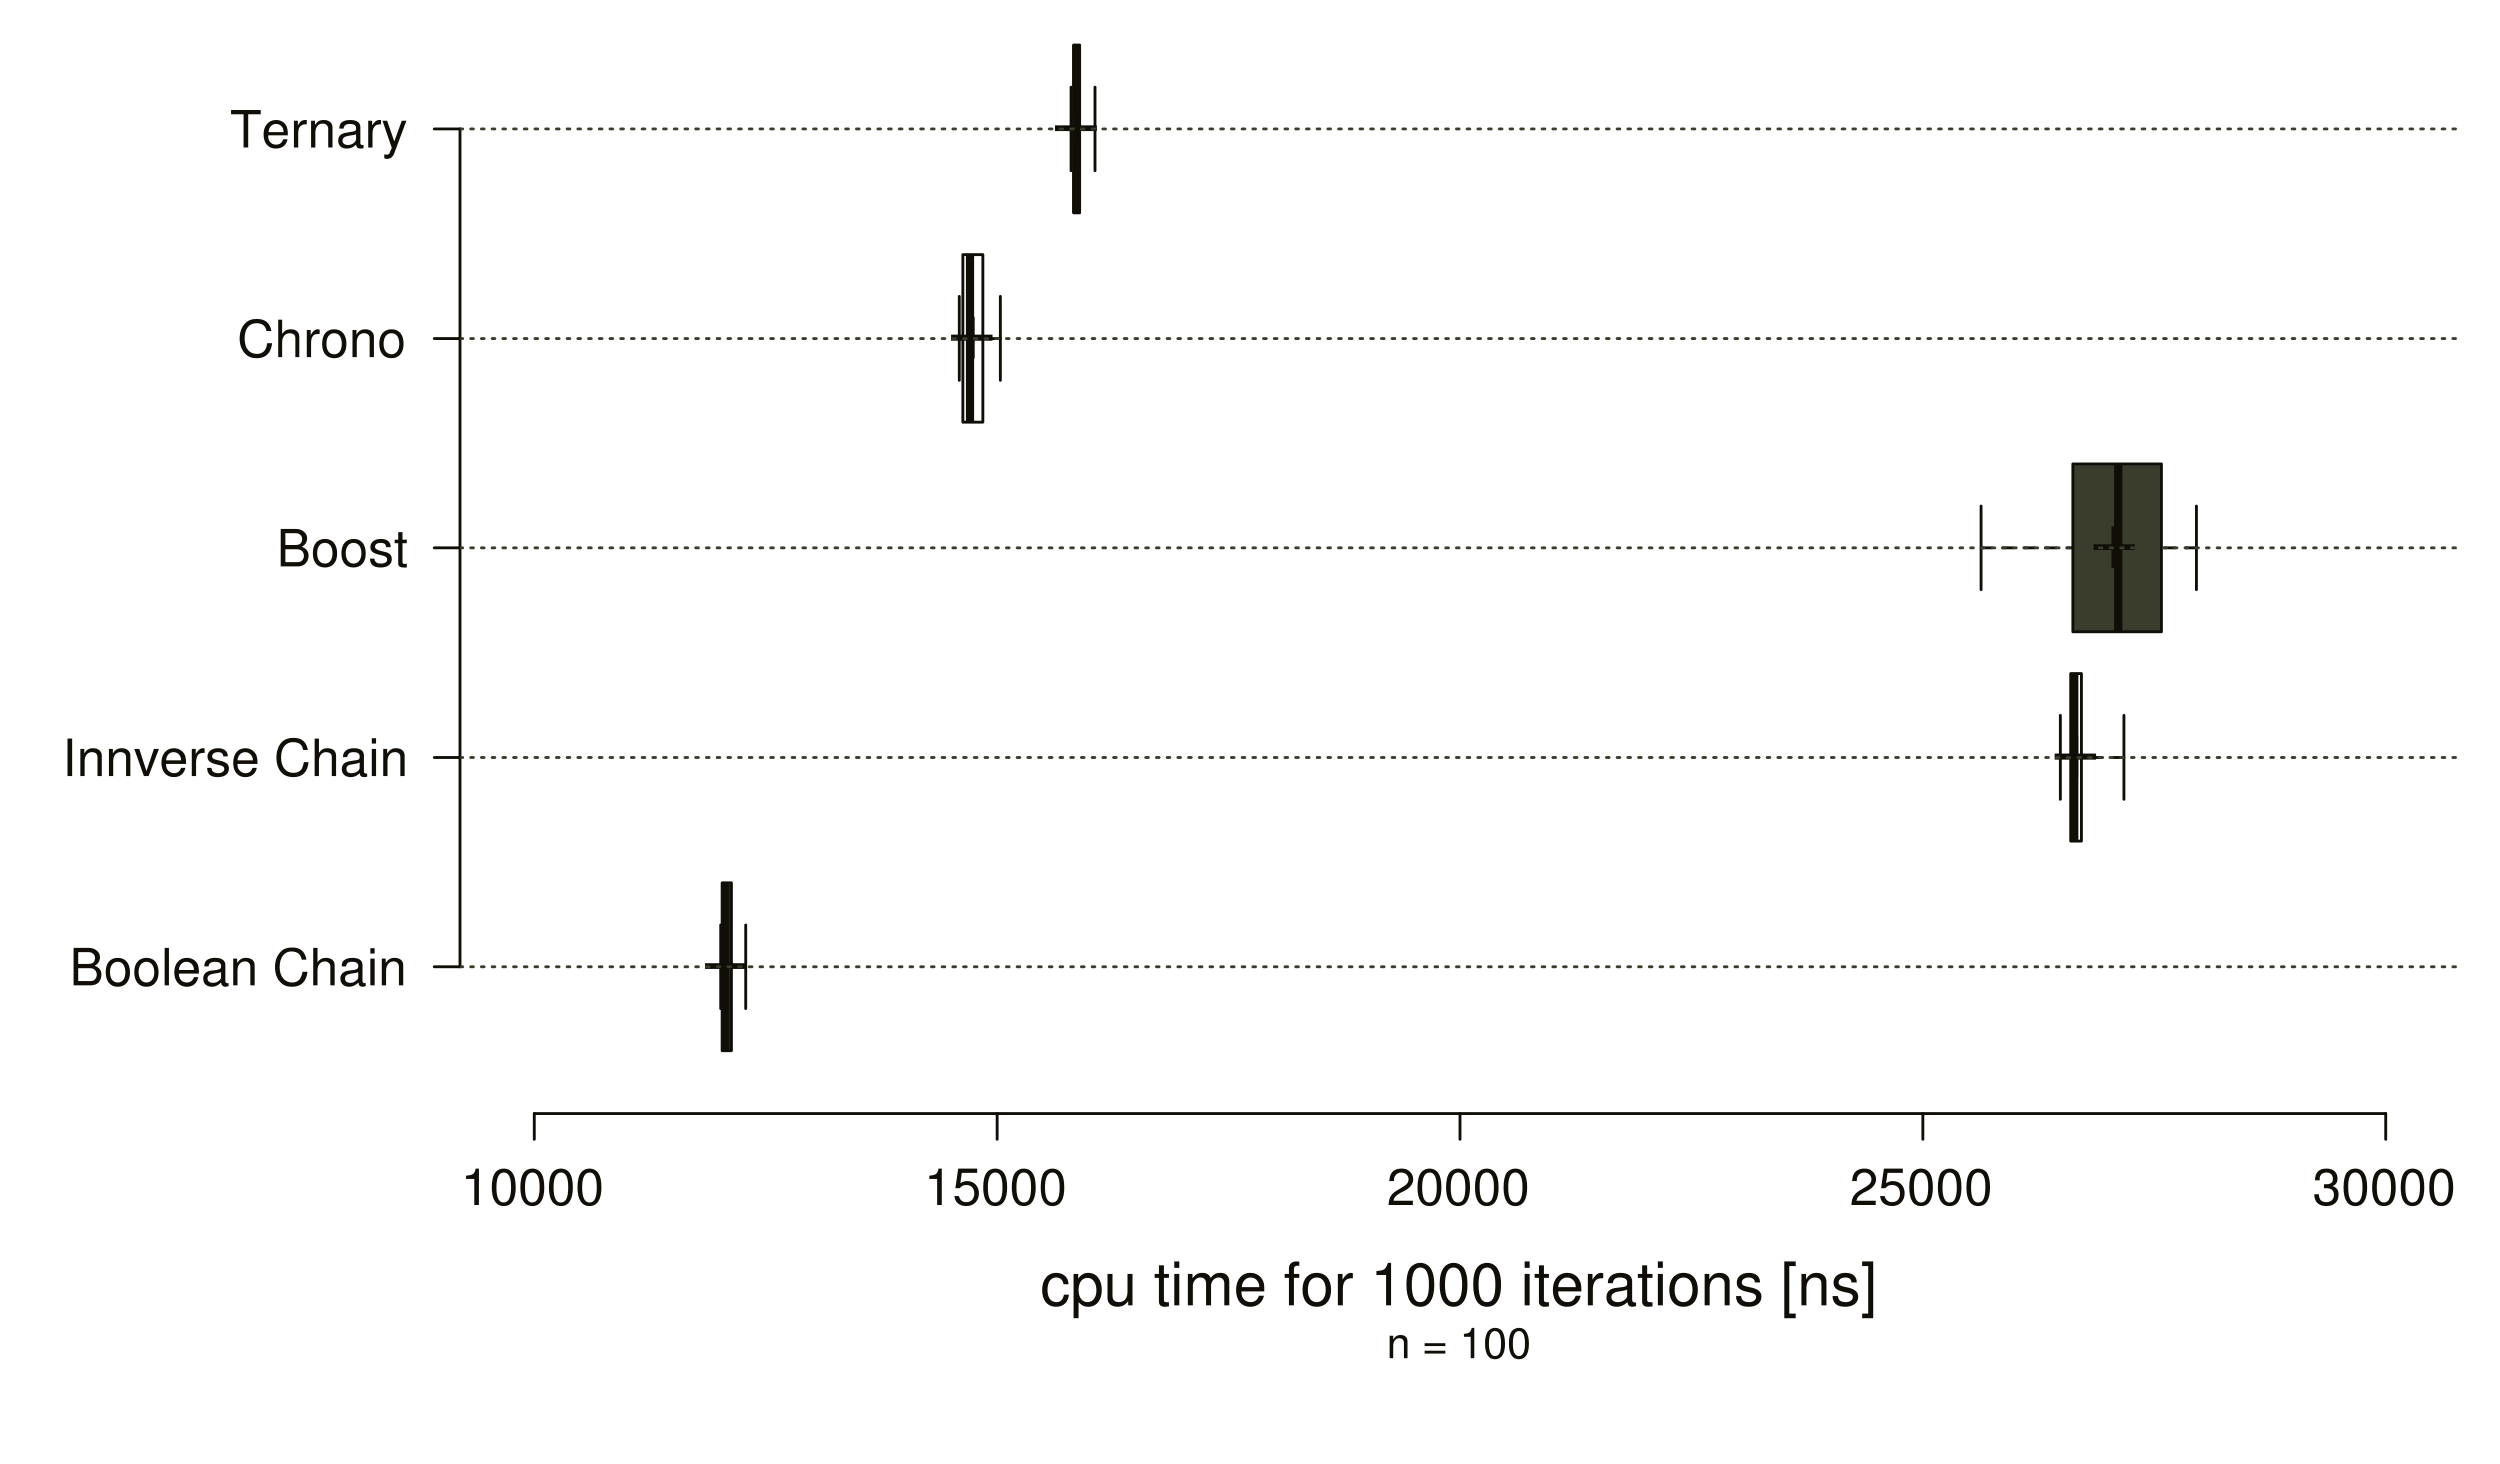 <svg version="1.2" xmlns="http://www.w3.org/2000/svg" viewBox="0 0 700 410" width="700" height="410">
	<title>Boxplot(1)-svg</title>
	<defs>
		<clipPath clipPathUnits="userSpaceOnUse" id="cp1">
			<path d="m128.84 270h560.92v2h-560.92z"/>
		</clipPath>
		<clipPath clipPathUnits="userSpaceOnUse" id="cp2">
			<path d="m128.84 211h560.92v2h-560.92z"/>
		</clipPath>
		<clipPath clipPathUnits="userSpaceOnUse" id="cp3">
			<path d="m128.84 153h560.92v1h-560.92z"/>
		</clipPath>
		<clipPath clipPathUnits="userSpaceOnUse" id="cp4">
			<path d="m128.84 94h560.92v2h-560.92z"/>
		</clipPath>
		<clipPath clipPathUnits="userSpaceOnUse" id="cp5">
			<path d="m128.84 35h560.92v2h-560.92z"/>
		</clipPath>
	</defs>
	<style>
		<!-- background -->
		.s0 { fill: none }
		<!-- box fill -->
		.s1 { fill: #3a3c2c }
		<!-- median -->
		.s2 { fill: none;stroke: #100e07;stroke-linejoin: round;stroke-width: 2.3 }
		<!-- whiskers -->
		.s3 { fill: none;stroke: #100e07;stroke-linecap: round;stroke-linejoin: round;stroke-width: .8;stroke-dasharray: 3,3 }
		 <!-- axis -->
		.s4 { fill: none;stroke: #100e07;stroke-linecap: round;stroke-linejoin: round;stroke-width: .8 }
		 <!-- fonts -->
		.s5 { fill: #100e07 }
		<!-- dotted grid -->
		.s6 { fill: none;stroke: #3a3c2c;stroke-linecap: round;stroke-linejoin: round;stroke-width: .8;stroke-dasharray: 0.75,2.25 }
	</style>
	<g id="surface19586">
		<path id="Layer" class="s0" d="m-31-64h750v550h-750z"/>
		<path id="Layer" class="s1" d="m202.2 294.2v-47h2.6v47z"/>
		<path id="Layer" fill-rule="evenodd" class="s2" d="m203.1 294.2v-47"/>
		<path id="Layer" fill-rule="evenodd" class="s3" d="m201.8 270.7h0.4"/>
		<path id="Layer" fill-rule="evenodd" class="s3" d="m208.8 270.7h-4"/>
		<path id="Layer" fill-rule="evenodd" class="s4" d="m201.8 282.4v-23.4"/>
		<path id="Layer" fill-rule="evenodd" class="s4" d="m208.8 282.4v-23.4"/>
		<path id="Layer" fill-rule="evenodd" class="s4" d="m202.2 294.2v-47h2.6v47z"/>
		<path id="Layer" class="s0" d="m579.8 235.5v-46.9h3v46.9z"/>
		<path id="Layer" fill-rule="evenodd" class="s2" d="m580.8 235.5v-46.9"/>
		<path id="Layer" fill-rule="evenodd" class="s3" d="m576.9 212.1h2.9"/>
		<path id="Layer" fill-rule="evenodd" class="s3" d="m594.7 212.1h-11.9"/>
		<path id="Layer" fill-rule="evenodd" class="s4" d="m576.9 223.8v-23.5"/>
		<path id="Layer" fill-rule="evenodd" class="s4" d="m594.7 223.8v-23.5"/>
		<path id="Layer" fill-rule="evenodd" class="s4" d="m579.8 235.5v-46.9h3v46.9z"/>
		<path id="Layer" class="s1" d="m580.4 176.9v-47h24.8v47z"/>
		<path id="Layer" fill-rule="evenodd" class="s2" d="m593.1 176.9v-47"/>
		<path id="Layer" fill-rule="evenodd" class="s3" d="m554.7 153.4h25.7"/>
		<path id="Layer" fill-rule="evenodd" class="s3" d="m615 153.4h-9.8"/>
		<path id="Layer" fill-rule="evenodd" class="s4" d="m554.7 165.1v-23.4"/>
		<path id="Layer" fill-rule="evenodd" class="s4" d="m615 165.1v-23.4"/>
		<path id="Layer" fill-rule="evenodd" class="s4" d="m580.4 176.9v-47h24.8v47z"/>
		<path id="Layer" class="s0" d="m269.6 118.2v-46.9h5.6v46.9z"/>
		<path id="Layer" fill-rule="evenodd" class="s2" d="m271.6 118.2v-46.9"/>
		<path id="Layer" fill-rule="evenodd" class="s3" d="m268.6 94.8h1"/>
		<path id="Layer" fill-rule="evenodd" class="s3" d="m280.1 94.8h-4.9"/>
		<path id="Layer" fill-rule="evenodd" class="s4" d="m268.6 106.5v-23.5"/>
		<path id="Layer" fill-rule="evenodd" class="s4" d="m280.1 106.5v-23.5"/>
		<path id="Layer" fill-rule="evenodd" class="s4" d="m269.6 118.2v-46.9h5.6v46.9z"/>
		<path id="Layer" class="s1" d="m300.6 59.6v-47h1.7v47z"/>
		<path id="Layer" fill-rule="evenodd" class="s2" d="m301.4 59.6v-47"/>
		<path id="Layer" fill-rule="evenodd" class="s3" d="m299.9 36.1h0.7"/>
		<path id="Layer" fill-rule="evenodd" class="s3" d="m306.6 36.1h-4.3"/>
		<path id="Layer" fill-rule="evenodd" class="s4" d="m299.9 47.8v-23.4"/>
		<path id="Layer" fill-rule="evenodd" class="s4" d="m306.6 47.8v-23.4"/>
		<path id="Layer" fill-rule="evenodd" class="s4" d="m300.6 59.6v-47h1.7v47z"/>
		<path id="Layer" fill-rule="evenodd" class="s4" d="m149.6 311.8h518.4"/>
		<path id="Layer" fill-rule="evenodd" class="s4" d="m149.6 311.8v7.2"/>
		<path id="Layer" fill-rule="evenodd" class="s4" d="m279.2 311.8v7.2"/>
		<path id="Layer" fill-rule="evenodd" class="s4" d="m408.8 311.8v7.2"/>
		<path id="Layer" fill-rule="evenodd" class="s4" d="m538.4 311.8v7.2"/>
		<path id="Layer" fill-rule="evenodd" class="s4" d="m668 311.8v7.2"/>
		<g id="Layer">
			<g id="glyph0-1">
				<path id="Layer" class="s5" d="m132.8 330.1v7.3h1.3v-10.2h-0.9c-0.4 1.6-0.7 1.8-2.7 2v0.9z"/>
			</g>
			<g id="glyph0-2">
				<path id="Layer" fill-rule="evenodd" class="s5" d="m143.4 328.3c0.7 0.9 1 2.3 1 4.2 0 3.4-1.2 5.2-3.3 5.2-2.2 0-3.4-1.8-3.4-5.2q0-2.9 1-4.2c0.5-0.7 1.4-1.1 2.4-1.1 0.9 0 1.8 0.4 2.3 1.1zm-4.4 4.2q0 4.2 2 4.2c1.4 0 2.1-1.4 2.1-4.3q0-4.1-2-4.1-2.1 0-2.1 4.2z"/>
			</g>
			<g id="glyph0-2">
				<path id="Layer" fill-rule="evenodd" class="s5" d="m151.4 328.3c0.7 0.9 1 2.3 1 4.2 0 3.4-1.2 5.2-3.3 5.2-2.2 0-3.4-1.8-3.4-5.2q0-2.9 1-4.2c0.5-0.7 1.4-1.1 2.4-1.1 0.9 0 1.8 0.4 2.3 1.1zm-4.4 4.2q0 4.2 2 4.2c1.4 0 2.1-1.4 2.1-4.3q0-4.1-2-4.1-2.1 0-2.1 4.2z"/>
			</g>
			<g id="glyph0-2">
				<path id="Layer" fill-rule="evenodd" class="s5" d="m159.4 328.3c0.7 0.9 1 2.3 1 4.2 0 3.4-1.2 5.2-3.3 5.2-2.2 0-3.4-1.8-3.4-5.2q0-2.9 1-4.2c0.5-0.7 1.4-1.1 2.4-1.1 0.9 0 1.8 0.4 2.3 1.1zm-4.4 4.2q0 4.2 2 4.2c1.5 0 2.1-1.4 2.1-4.3q0-4.1-2-4.1-2.1 0-2.1 4.2z"/>
			</g>
			<g id="glyph0-2">
				<path id="Layer" fill-rule="evenodd" class="s5" d="m167.4 328.3c0.7 0.9 1 2.3 1 4.2 0 3.4-1.2 5.2-3.3 5.2-2.2 0-3.4-1.8-3.4-5.2q0-2.9 1-4.2c0.6-0.7 1.4-1.1 2.4-1.1 0.9 0 1.8 0.4 2.3 1.1zm-4.4 4.2q0 4.2 2.1 4.2c1.4 0 2-1.4 2-4.3q0-4.1-2-4.1-2.1 0-2.1 4.2z"/>
			</g>
		</g>
		<g id="Layer">
			<g id="glyph0-1">
				<path id="Layer" class="s5" d="m262.4 330.1v7.3h1.3v-10.2h-0.9c-0.4 1.6-0.7 1.8-2.6 2v0.9z"/>
			</g>
			<g id="glyph0-3">
				<path id="Layer" class="s5" d="m273.6 327.2h-5.3l-0.8 5.5h1.2c0.6-0.7 1.1-0.9 1.9-0.9 1.3 0 2.2 0.9 2.2 2.4 0 1.5-0.9 2.4-2.2 2.4-1.2 0-1.8-0.6-2.1-1.7h-1.3c0.2 0.8 0.3 1.2 0.6 1.6 0.6 0.8 1.6 1.2 2.8 1.2 2.1 0 3.5-1.5 3.5-3.6 0-2-1.4-3.4-3.3-3.4-0.7 0-1.3 0.2-1.9 0.6l0.4-2.9h4.3z"/>
			</g>
			<g id="glyph0-2">
				<path id="Layer" fill-rule="evenodd" class="s5" d="m281 328.3c0.7 0.9 1 2.3 1 4.2 0 3.4-1.2 5.2-3.3 5.2-2.2 0-3.4-1.8-3.4-5.2q0-2.9 1-4.2c0.5-0.7 1.4-1.1 2.4-1.1 0.9 0 1.8 0.4 2.3 1.1zm-4.4 4.2q0 4.2 2 4.2c1.5 0 2.1-1.4 2.1-4.3q0-4.1-2-4.1-2.1 0-2.1 4.2z"/>
			</g>
			<g id="glyph0-2">
				<path id="Layer" fill-rule="evenodd" class="s5" d="m289 328.3c0.7 0.9 1 2.3 1 4.2 0 3.4-1.2 5.2-3.3 5.2-2.2 0-3.4-1.8-3.4-5.2q0-2.9 1-4.2c0.6-0.7 1.4-1.1 2.4-1.1 0.9 0 1.8 0.4 2.3 1.1zm-4.4 4.2q0 4.2 2.1 4.2c1.4 0 2-1.4 2-4.3q0-4.1-2-4.1-2.1 0-2.1 4.2z"/>
			</g>
			<g id="glyph0-2">
				<path id="Layer" fill-rule="evenodd" class="s5" d="m297 328.3c0.7 0.9 1 2.3 1 4.2 0 3.4-1.1 5.2-3.3 5.2-2.2 0-3.3-1.8-3.3-5.2q0-2.9 0.9-4.2c0.6-0.7 1.4-1.1 2.4-1.1 0.9 0 1.8 0.4 2.3 1.1zm-4.4 4.2q0 4.2 2.1 4.2c1.4 0 2-1.4 2-4.3q0-4.1-2-4.1-2.1 0-2.1 4.2z"/>
			</g>
		</g>
		<g id="Layer">
			<g id="glyph0-4">
				<path id="Layer" class="s5" d="m395.6 336.2h-5.4c0.1-0.9 0.6-1.4 1.9-2.2l1.4-0.7c1.4-0.8 2.2-1.9 2.2-3.1 0-0.9-0.4-1.7-1-2.2-0.6-0.6-1.3-0.8-2.3-0.8-1.3 0-2.3 0.5-2.8 1.3-0.4 0.6-0.5 1.2-0.6 2.2h1.3c0-0.7 0.1-1.1 0.3-1.4 0.3-0.6 1-1 1.7-1 1.2 0 2.1 0.8 2.1 1.9q0 1.2-1.4 2l-1.3 0.8c-2.2 1.2-2.8 2.2-2.9 4.4h6.8z"/>
			</g>
			<g id="glyph0-2">
				<path id="Layer" fill-rule="evenodd" class="s5" d="m402.6 328.3c0.7 0.9 1 2.3 1 4.2 0 3.4-1.2 5.2-3.3 5.2-2.2 0-3.4-1.8-3.4-5.2q0-2.9 1-4.2c0.6-0.7 1.4-1.1 2.4-1.1 0.9 0 1.8 0.4 2.3 1.1zm-4.4 4.2q0 4.2 2 4.2c1.5 0 2.1-1.4 2.1-4.3q0-4.1-2-4.1-2.1 0-2.1 4.2z"/>
			</g>
			<g id="glyph0-2">
				<path id="Layer" fill-rule="evenodd" class="s5" d="m410.6 328.3c0.7 0.9 1 2.3 1 4.2 0 3.4-1.2 5.2-3.3 5.2-2.2 0-3.4-1.8-3.4-5.2q0-2.9 1-4.2c0.6-0.7 1.4-1.1 2.4-1.1 0.9 0 1.8 0.4 2.3 1.1zm-4.4 4.2q0 4.2 2.1 4.2c1.4 0 2-1.4 2-4.3q0-4.1-2-4.1-2.1 0-2.1 4.2z"/>
			</g>
			<g id="glyph0-2">
				<path id="Layer" fill-rule="evenodd" class="s5" d="m418.6 328.3c0.7 0.9 1 2.3 1 4.2 0 3.4-1.1 5.2-3.3 5.2-2.2 0-3.3-1.8-3.3-5.2q0-2.9 0.9-4.2c0.6-0.7 1.4-1.1 2.4-1.1 1 0 1.8 0.4 2.3 1.1zm-4.3 4.2q0 4.2 2 4.2c1.4 0 2-1.4 2-4.3q0-4.1-2-4.1-2.1 0-2 4.2z"/>
			</g>
			<g id="glyph0-2">
				<path id="Layer" fill-rule="evenodd" class="s5" d="m426.7 328.3c0.6 0.9 0.9 2.3 0.9 4.2 0 3.4-1.1 5.2-3.3 5.2-2.2 0-3.3-1.8-3.3-5.2q0-2.9 0.9-4.2c0.6-0.7 1.5-1.1 2.4-1.1 1 0 1.8 0.4 2.4 1.1zm-4.4 4.2q0 4.2 2 4.2c1.4 0 2-1.4 2-4.3q0-4.1-2-4.1-2 0-2 4.2z"/>
			</g>
		</g>
		<g id="Layer">
			<g id="glyph0-4">
				<path id="Layer" class="s5" d="m525.2 336.2h-5.4c0.2-0.9 0.6-1.4 1.9-2.2l1.4-0.7c1.4-0.8 2.2-1.9 2.2-3.1 0-0.9-0.4-1.7-1-2.2-0.6-0.6-1.3-0.8-2.3-0.8-1.3 0-2.3 0.5-2.8 1.3-0.4 0.6-0.5 1.2-0.6 2.2h1.3c0-0.7 0.1-1.1 0.3-1.4 0.3-0.6 1-1 1.8-1 1.1 0 2 0.8 2 1.9q0 1.2-1.4 2l-1.3 0.8c-2.2 1.2-2.8 2.2-2.9 4.4h6.8z"/>
			</g>
			<g id="glyph0-3">
				<path id="Layer" class="s5" d="m532.8 327.2h-5.3l-0.8 5.5h1.2c0.6-0.7 1.1-0.9 1.9-0.9 1.4 0 2.2 0.9 2.2 2.4 0 1.5-0.8 2.4-2.2 2.4-1.1 0-1.8-0.6-2.1-1.7h-1.3c0.2 0.8 0.3 1.2 0.6 1.6 0.6 0.8 1.7 1.2 2.8 1.2 2.1 0 3.5-1.5 3.5-3.6 0-2-1.3-3.4-3.3-3.4-0.7 0-1.3 0.2-1.9 0.6l0.4-2.9h4.3z"/>
			</g>
			<g id="glyph0-2">
				<path id="Layer" fill-rule="evenodd" class="s5" d="m540.2 328.3c0.7 0.9 1 2.3 1 4.2 0 3.4-1.1 5.2-3.3 5.2-2.2 0-3.3-1.8-3.3-5.2q0-2.9 0.9-4.2c0.6-0.7 1.4-1.1 2.4-1.1 1 0 1.8 0.4 2.3 1.1zm-4.3 4.2q0 4.2 2 4.2c1.4 0 2-1.4 2-4.3q0-4.1-2-4.1-2.1 0-2 4.2z"/>
			</g>
			<g id="glyph0-2">
				<path id="Layer" fill-rule="evenodd" class="s5" d="m548.3 328.3c0.6 0.9 0.9 2.3 0.9 4.2 0 3.4-1.1 5.2-3.3 5.2-2.2 0-3.3-1.8-3.3-5.2q0-2.9 0.9-4.2c0.6-0.7 1.5-1.1 2.4-1.1 1 0 1.8 0.4 2.4 1.1zm-4.4 4.2q0 4.2 2 4.2c1.4 0 2-1.4 2-4.3q0-4.1-2-4.1-2 0-2 4.2z"/>
			</g>
			<g id="glyph0-2">
				<path id="Layer" fill-rule="evenodd" class="s5" d="m556.3 328.3c0.6 0.9 0.9 2.3 0.9 4.2 0 3.4-1.1 5.2-3.3 5.2-2.2 0-3.3-1.8-3.3-5.2q0-2.9 1-4.2c0.5-0.7 1.4-1.1 2.3-1.1 1 0 1.8 0.4 2.4 1.1zm-4.4 4.2q0 4.2 2 4.2c1.4 0 2-1.4 2-4.3q0.1-4.1-2-4.1-2 0-2 4.2z"/>
			</g>
		</g>
		<g id="Layer">
			<g id="glyph0-5">
				<path id="Layer" class="s5" d="m650.7 332.7h0.2 0.5c1.4 0 2.1 0.6 2.1 1.9 0 1.2-0.8 2-2.1 2-1.4 0-2.1-0.7-2.1-2.2h-1.3c0 0.9 0.2 1.4 0.4 1.8 0.5 1 1.6 1.5 3 1.5 2.1 0 3.4-1.2 3.4-3.2 0-1.3-0.5-2-1.7-2.4q1.4-0.5 1.4-2.1c0-1.8-1.2-2.8-3.1-2.8-2.1 0-3.2 1.1-3.2 3.3h1.3c0-0.6 0-1 0.2-1.3 0.3-0.6 0.9-0.9 1.7-0.9 1.1 0 1.8 0.7 1.8 1.7 0 0.8-0.2 1.2-0.8 1.4-0.3 0.2-0.8 0.2-1.7 0.2z"/>
			</g>
			<g id="glyph0-2">
				<path id="Layer" fill-rule="evenodd" class="s5" d="m661.8 328.3c0.7 0.9 1 2.3 1 4.2 0 3.4-1.1 5.2-3.3 5.2-2.2 0-3.3-1.8-3.3-5.2q0-2.9 0.9-4.2c0.6-0.7 1.4-1.1 2.4-1.1 1 0 1.8 0.4 2.3 1.1zm-4.3 4.2q0 4.2 2 4.2c1.4 0 2-1.4 2-4.3q0-4.1-2-4.1-2.1 0-2 4.2z"/>
			</g>
			<g id="glyph0-2">
				<path id="Layer" fill-rule="evenodd" class="s5" d="m669.9 328.3c0.6 0.9 0.9 2.3 0.9 4.2 0 3.4-1.1 5.2-3.3 5.2-2.2 0-3.3-1.8-3.3-5.2q0-2.9 1-4.2c0.5-0.7 1.4-1.1 2.3-1.1 1 0 1.8 0.4 2.4 1.1zm-4.4 4.2q0 4.2 2 4.2c1.4 0 2-1.4 2-4.3q0-4.1-2-4.1-2 0-2 4.2z"/>
			</g>
			<g id="glyph0-2">
				<path id="Layer" fill-rule="evenodd" class="s5" d="m677.9 328.3c0.6 0.9 0.9 2.3 0.9 4.2 0 3.4-1.1 5.2-3.3 5.2-2.2 0-3.3-1.8-3.3-5.2q0-2.9 1-4.2c0.5-0.7 1.4-1.1 2.3-1.1 1 0 1.8 0.4 2.4 1.1zm-4.4 4.2q0 4.2 2 4.2c1.4 0 2.1-1.4 2.1-4.3q0-4.1-2.1-4.1-2 0-2 4.2z"/>
			</g>
			<g id="glyph0-2">
				<path id="Layer" fill-rule="evenodd" class="s5" d="m685.9 328.3c0.6 0.9 1 2.3 1 4.2 0 3.4-1.2 5.2-3.4 5.2-2.2 0-3.3-1.8-3.3-5.2q0-2.9 1-4.2c0.5-0.7 1.4-1.1 2.3-1.1 1 0 1.8 0.4 2.4 1.1zm-4.4 4.2q0 4.2 2 4.2c1.4 0 2.1-1.4 2.1-4.3q0-4.1-2.1-4.1-2 0-2 4.2z"/>
			</g>
		</g>
		<g id="Layer">
			<g id="glyph1-1">
				<path id="Layer" class="s5" d="m389.1 374v6.3h1v-3.5c0-1.2 0.7-2.1 1.7-2.1 0.8 0 1.3 0.5 1.3 1.3v4.3h1v-4.7c0-1.1-0.7-1.8-1.9-1.8-1 0-1.6 0.4-2.1 1.3v-1.1z"/>
			</g>
			<g id="glyph1-2">
				<path id="Layer" class="s5" d=""/>
			</g>
			<g id="glyph1-3">
				<path id="Layer" class="s5" d="m404.7 376.1h-5.8v0.8h5.8zm0 2.1h-5.8v0.8h5.8z"/>
			</g>
			<g id="glyph1-2">
				<path id="Layer" class="s5" d=""/>
			</g>
			<g id="glyph1-4">
				<path id="Layer" class="s5" d="m411.8 374.3v6h1v-8.5h-0.7c-0.4 1.3-0.6 1.5-2.2 1.7v0.8z"/>
			</g>
			<g id="glyph1-5">
				<path id="Layer" fill-rule="evenodd" class="s5" d="m420.6 372.7c0.5 0.8 0.8 1.9 0.8 3.6 0 2.8-1 4.3-2.8 4.3-1.8 0-2.8-1.5-2.8-4.4q0-2.4 0.9-3.5c0.4-0.5 1.1-0.9 1.9-0.9 0.8 0 1.5 0.3 2 0.9zm-3.7 3.5q0 3.5 1.7 3.5c1.2 0 1.7-1.1 1.7-3.5q0-3.5-1.7-3.5-1.7 0-1.7 3.5z"/>
			</g>
			<g id="glyph1-5">
				<path id="Layer" fill-rule="evenodd" class="s5" d="m427.2 372.7c0.6 0.8 0.9 1.9 0.9 3.6 0 2.8-1 4.3-2.8 4.3-1.8 0-2.8-1.5-2.8-4.4q0-2.4 0.8-3.5c0.5-0.5 1.2-0.9 2-0.9 0.8 0 1.5 0.3 1.9 0.9zm-3.6 3.5q0 3.5 1.7 3.5c1.1 0 1.7-1.1 1.7-3.5q0-3.5-1.7-3.5-1.7 0-1.7 3.5z"/>
			</g>
		</g>
		<g id="Layer">
			<g id="glyph2-1">
				<path id="Layer" class="s5" d="m299.2 359.6c-0.1-0.8-0.2-1.4-0.6-1.9-0.6-0.8-1.6-1.3-2.9-1.3-2.3 0-3.9 1.9-3.9 4.8 0 2.9 1.5 4.7 3.9 4.7 2.1 0 3.4-1.3 3.6-3.4h-1.4q-0.4 2.1-2.1 2.1c-1.6 0-2.5-1.3-2.5-3.4 0-2.2 0.9-3.5 2.4-3.5 1.2 0 1.9 0.7 2.1 1.9z"/>
			</g>
			<g id="glyph2-2">
				<path id="Layer" fill-rule="evenodd" class="s5" d="m300.6 356.7h1.3v1.3c0.7-1 1.6-1.6 2.8-1.6 2.3 0 3.8 1.9 3.8 4.8 0 2.9-1.5 4.7-3.8 4.7-1.1 0-1.9-0.4-2.7-1.3v4.5h-1.4zm1.4 4.5c0 2.1 1 3.4 2.5 3.4 1.5 0 2.5-1.3 2.5-3.3 0-2.1-1-3.5-2.5-3.5-1.5 0-2.5 1.3-2.5 3.4z"/>
			</g>
			<g id="glyph2-3">
				<path id="Layer" class="s5" d="m317.1 365.5v-8.8h-1.4v5c0 1.8-0.9 2.9-2.4 2.9-1.1 0-1.8-0.6-1.8-1.7v-6.2h-1.4v6.8c0 1.4 1.1 2.4 2.8 2.4 1.3 0 2.2-0.5 3-1.6v1.2z"/>
			</g>
			<g id="glyph2-4">
				<path id="Layer" class="s5" d=""/>
			</g>
			<g id="glyph2-5">
				<path id="Layer" class="s5" d="m327.3 356.7h-1.4v-2.4h-1.4v2.4h-1.2v1.1h1.2v6.7c0 0.9 0.6 1.4 1.7 1.4 0.3 0 0.6-0.1 1.1-0.1v-1.2q-0.3 0.1-0.7 0c-0.6 0-0.7-0.1-0.7-0.7v-6.1h1.4z"/>
			</g>
			<g id="glyph2-6">
				<path id="Layer" class="s5" d="m330.2 356.7h-1.4v8.8h1.4zm0-3.5h-1.4v1.8h1.4z"/>
			</g>
			<g id="glyph2-7">
				<path id="Layer" class="s5" d="m332.6 356.7v8.8h1.4v-5.5c0-1.3 1-2.3 2.1-2.3 1 0 1.6 0.6 1.6 1.7v6.1h1.4v-5.5c0-1.3 1-2.3 2.1-2.3 1 0 1.6 0.6 1.6 1.7v6.1h1.4v-6.6c0-1.6-0.9-2.5-2.5-2.5-1.2 0-1.9 0.4-2.7 1.4-0.5-1-1.2-1.4-2.4-1.4-1.2 0-1.9 0.5-2.7 1.5v-1.2z"/>
			</g>
			<g id="glyph2-8">
				<path id="Layer" fill-rule="evenodd" class="s5" d="m347.6 361.6c0 0.8 0.1 1.3 0.4 1.8 0.5 0.8 1.3 1.2 2.2 1.2 1.1 0 1.9-0.6 2.3-1.8h1.4c-0.4 1.9-1.8 3.1-3.8 3.1-2.5 0-4-1.8-4-4.7 0-2.9 1.6-4.8 4-4.8 1.7 0 3 0.9 3.6 2.4 0.3 0.6 0.3 1.4 0.3 2.8zm5-1.2q0 0 0-0.1c0-1.4-1-2.6-2.4-2.6-1.4 0-2.4 1.1-2.5 2.7z"/>
			</g>
			<g id="glyph2-4">
				<path id="Layer" class="s5" d=""/>
			</g>
			<g id="glyph2-9">
				<path id="Layer" class="s5" d="m363.8 356.7h-1.5v-1.4q0-0.9 1-0.9c0.1 0 0.2 0 0.5 0v-1.1c-0.3-0.1-0.5-0.1-0.8-0.1-1.3 0-2.1 0.7-2.1 2v1.5h-1.2v1.1h1.2v7.7h1.4v-7.7h1.5z"/>
			</g>
			<g id="glyph2-10">
				<path id="Layer" fill-rule="evenodd" class="s5" d="m372.7 361.2c0 2.9-1.5 4.7-4 4.7-2.5 0-4-1.8-4-4.7 0-3 1.5-4.8 4-4.8 2.5 0 4 1.8 4 4.8zm-6.5 0c0 2.1 0.9 3.4 2.5 3.4 1.5 0 2.5-1.3 2.5-3.4 0-2.2-0.9-3.5-2.5-3.5-1.6 0-2.5 1.3-2.5 3.5z"/>
			</g>
			<g id="glyph2-11">
				<path id="Layer" class="s5" d="m374.6 356.7v8.8h1.4v-4.6c0-1.2 0.3-2.1 1-2.6 0.5-0.3 0.9-0.4 1.8-0.4v-1.4c-0.2 0-0.3-0.1-0.5-0.1-0.9 0-1.6 0.6-2.4 1.9v-1.6z"/>
			</g>
			<g id="glyph2-4">
				<path id="Layer" class="s5" d=""/>
			</g>
			<g id="glyph2-12">
				<path id="Layer" class="s5" d="m388.1 357v8.5h1.4v-11.9h-0.9c-0.6 1.8-0.9 2.1-3.2 2.3v1.1z"/>
			</g>
			<g id="glyph2-13">
				<path id="Layer" fill-rule="evenodd" class="s5" d="m400.4 354.9c0.8 1.1 1.2 2.6 1.2 4.9 0 3.9-1.4 6.1-3.9 6.1-2.6 0-3.9-2.2-3.9-6.2q0-3.3 1.1-4.8c0.7-0.8 1.7-1.3 2.8-1.3 1.1 0 2.1 0.5 2.7 1.3zm-5.1 4.8q0 4.9 2.3 4.9c1.7 0 2.5-1.5 2.5-4.9q0-4.8-2.4-4.8c-1.6 0-2.4 1.6-2.4 4.8z"/>
			</g>
			<g id="glyph2-13">
				<path id="Layer" fill-rule="evenodd" class="s5" d="m409.8 354.9c0.7 1.1 1.1 2.6 1.1 4.9 0 3.9-1.4 6.1-3.9 6.1-2.5 0-3.9-2.2-3.9-6.2q0-3.3 1.2-4.8c0.6-0.8 1.6-1.3 2.7-1.3 1.1 0 2.1 0.5 2.8 1.3zm-5.2 4.8q0 4.9 2.4 4.9c1.6 0 2.4-1.5 2.4-4.9q0-4.8-2.4-4.8c-1.6 0-2.4 1.6-2.4 4.8z"/>
			</g>
			<g id="glyph2-13">
				<path id="Layer" fill-rule="evenodd" class="s5" d="m419.1 354.9c0.8 1.1 1.2 2.6 1.2 4.9 0 3.9-1.4 6.1-3.9 6.1-2.6 0-3.9-2.2-3.9-6.2q0-3.3 1.1-4.8c0.6-0.8 1.7-1.3 2.8-1.3 1.1 0 2.1 0.5 2.7 1.3zm-5.1 4.8q0 4.9 2.3 4.9c1.7 0 2.4-1.5 2.4-4.9q0-4.8-2.3-4.8c-1.6 0-2.4 1.6-2.4 4.8z"/>
			</g>
			<g id="glyph2-4">
				<path id="Layer" class="s5" d=""/>
			</g>
			<g id="glyph2-6">
				<path id="Layer" class="s5" d="m428.3 356.7h-1.4v8.8h1.4zm0-3.5h-1.4v1.8h1.4z"/>
			</g>
			<g id="glyph2-5">
				<path id="Layer" class="s5" d="m433.7 356.7h-1.4v-2.4h-1.4v2.4h-1.2v1.1h1.2v6.7c0 0.9 0.6 1.4 1.7 1.4 0.3 0 0.7-0.1 1.1-0.1v-1.2q-0.2 0.1-0.6 0c-0.6 0-0.8-0.1-0.8-0.7v-6.1h1.4z"/>
			</g>
			<g id="glyph2-8">
				<path id="Layer" fill-rule="evenodd" class="s5" d="m436.3 361.6c0 0.8 0.1 1.3 0.5 1.8 0.4 0.8 1.2 1.2 2.1 1.2 1.1 0 1.9-0.6 2.3-1.8h1.4c-0.4 1.9-1.8 3.1-3.8 3.1-2.5 0-4-1.8-4-4.7 0-2.9 1.6-4.8 4-4.8 1.7 0 3 0.9 3.6 2.4 0.3 0.6 0.4 1.4 0.4 2.8zm4.9-1.2q0 0 0-0.1c0-1.4-1-2.6-2.4-2.6-1.4 0-2.4 1.1-2.5 2.7z"/>
			</g>
			<g id="glyph2-11">
				<path id="Layer" class="s5" d="m444.6 356.7v8.8h1.4v-4.6c0-1.2 0.4-2.1 1-2.6 0.5-0.3 0.9-0.4 1.9-0.4v-1.4c-0.3 0-0.4-0.1-0.6-0.1-0.9 0-1.6 0.6-2.4 1.9v-1.6z"/>
			</g>
			<g id="glyph2-14">
				<path id="Layer" fill-rule="evenodd" class="s5" d="m458.1 365.7c-0.5 0.1-0.7 0.2-1 0.2-0.9 0-1.3-0.4-1.4-1.3-1 0.9-1.9 1.3-3 1.3-1.8 0-2.9-1-2.9-2.6q0-1.8 1.5-2.4c0.6-0.2 0.9-0.3 2.9-0.5 1.1-0.1 1.4-0.4 1.4-1v-0.4c0-0.8-0.7-1.3-2-1.3-1.3 0-1.9 0.5-2 1.6h-1.4c0-0.9 0.2-1.4 0.6-1.8 0.6-0.7 1.6-1.1 2.9-1.1 2.2 0 3.3 0.9 3.3 2.4v5.2c0 0.4 0.3 0.7 0.8 0.7 0 0 0.1 0 0.3 0zm-2.5-4.6c-0.5 0.2-0.8 0.3-2.2 0.5-1.5 0.2-2.2 0.7-2.2 1.6 0 0.9 0.7 1.4 1.8 1.4q1.2 0 2.1-0.8c0.4-0.4 0.5-0.7 0.5-1.1z"/>
			</g>
			<g id="glyph2-5">
				<path id="Layer" class="s5" d="m462.7 356.7h-1.5v-2.4h-1.4v2.4h-1.2v1.1h1.2v6.7c0 0.9 0.6 1.4 1.7 1.4 0.4 0 0.7-0.1 1.2-0.1v-1.2q-0.3 0.1-0.7 0c-0.6 0-0.8-0.1-0.8-0.7v-6.1h1.5z"/>
			</g>
			<g id="glyph2-6">
				<path id="Layer" class="s5" d="m465.6 356.7h-1.4v8.8h1.4zm0-3.5h-1.4v1.8h1.4z"/>
			</g>
			<g id="glyph2-10">
				<path id="Layer" fill-rule="evenodd" class="s5" d="m475.4 361.2c0 2.9-1.5 4.7-4 4.7-2.5 0-4-1.8-4-4.7 0-3 1.5-4.8 4-4.8 2.5 0 4 1.8 4 4.8zm-6.5 0c0 2.1 0.9 3.4 2.5 3.4 1.5 0 2.5-1.3 2.5-3.4 0-2.2-0.9-3.5-2.5-3.5-1.6 0-2.5 1.3-2.5 3.5z"/>
			</g>
			<g id="glyph2-15">
				<path id="Layer" class="s5" d="m477.3 356.7v8.8h1.4v-4.9c0-1.8 1-2.9 2.4-2.9 1.1 0 1.8 0.6 1.8 1.7v6.1h1.4v-6.7c0-1.4-1.1-2.4-2.8-2.4-1.3 0-2.1 0.5-2.9 1.8v-1.5z"/>
			</g>
			<g id="glyph2-16">
				<path id="Layer" class="s5" d="m492.8 359.1c0-1.7-1.1-2.7-3.1-2.7-2.1 0-3.4 1.1-3.4 2.7 0 1.4 0.7 2.1 2.8 2.6l1.3 0.3c0.9 0.2 1.3 0.6 1.3 1.2 0 0.8-0.8 1.4-2 1.4-0.8 0-1.4-0.2-1.8-0.6-0.2-0.3-0.3-0.5-0.4-1.1h-1.4c0 2 1.2 3 3.5 3 2.2 0 3.6-1.1 3.6-2.8 0-1.3-0.7-2-2.5-2.5l-1.3-0.3c-1.2-0.2-1.7-0.6-1.7-1.2 0-0.8 0.8-1.4 1.9-1.4 1.1 0 1.7 0.5 1.8 1.4z"/>
			</g>
			<g id="glyph2-4">
				<path id="Layer" class="s5" d=""/>
			</g>
			<g id="glyph2-17">
				<path id="Layer" class="s5" d="m502.8 353.2h-3.2v15.9h3.2v-1.3h-1.8v-13.3h1.8z"/>
			</g>
			<g id="glyph2-15">
				<path id="Layer" class="s5" d="m504.4 356.7v8.8h1.4v-4.9c0-1.8 1-2.9 2.4-2.9 1.1 0 1.8 0.6 1.8 1.7v6.1h1.4v-6.7c0-1.4-1.1-2.4-2.8-2.4-1.3 0-2.1 0.5-2.9 1.8v-1.5z"/>
			</g>
			<g id="glyph2-16">
				<path id="Layer" class="s5" d="m519.9 359.1c0-1.7-1.1-2.7-3.2-2.7-2 0-3.3 1.1-3.3 2.7 0 1.4 0.7 2.1 2.7 2.6l1.4 0.3c0.9 0.2 1.3 0.6 1.3 1.2 0 0.8-0.8 1.4-2 1.4-0.8 0-1.4-0.2-1.8-0.6-0.2-0.3-0.3-0.5-0.4-1.1h-1.5c0.1 2 1.2 3 3.5 3 2.3 0 3.7-1.1 3.7-2.8 0-1.3-0.8-2-2.5-2.5l-1.4-0.3c-1.1-0.2-1.6-0.6-1.6-1.2 0-0.8 0.7-1.4 1.9-1.4 1.1 0 1.7 0.5 1.7 1.4z"/>
			</g>
			<g id="glyph2-18">
				<path id="Layer" class="s5" d="m521.4 369.1h3.1v-15.9h-3.1v1.3h1.7v13.3h-1.7z"/>
			</g>
		</g>
		<path id="Layer" fill-rule="evenodd" class="s4" d="m128.8 270.7v-234.6"/>
		<path id="Layer" fill-rule="evenodd" class="s4" d="m128.8 270.7h-7.2"/>
		<path id="Layer" fill-rule="evenodd" class="s4" d="m128.8 212.1h-7.2"/>
		<path id="Layer" fill-rule="evenodd" class="s4" d="m128.8 153.4h-7.2"/>
		<path id="Layer" fill-rule="evenodd" class="s4" d="m128.8 94.8h-7.2"/>
		<path id="Layer" fill-rule="evenodd" class="s4" d="m128.8 36.1h-7.2"/>
		<g id="Layer">
			<g id="glyph0-6">
				<path id="Layer" fill-rule="evenodd" class="s5" d="m20.6 265.4h4.2c1 0 1.8 0.3 2.3 0.8 0.6 0.4 0.9 1.1 0.9 1.9q-0.1 1.6-1.5 2.3c1.3 0.5 1.9 1.3 1.9 2.5 0 0.9-0.3 1.6-0.8 2.2-0.5 0.5-1.3 0.8-2.3 0.8h-4.7zm3.9 4.5c0.8 0 1.2-0.1 1.5-0.3 0.4-0.3 0.6-0.8 0.6-1.3q0-0.9-0.6-1.3c-0.3-0.3-0.7-0.4-1.5-0.4h-2.6v3.3zm0.7 4.8c0.6 0 1.1-0.1 1.4-0.5 0.3-0.3 0.5-0.8 0.5-1.3 0-0.5-0.2-0.9-0.5-1.3-0.3-0.3-0.8-0.5-1.4-0.5h-3.3v3.6z"/>
			</g>
			<g id="glyph0-7">
				<path id="Layer" fill-rule="evenodd" class="s5" d="m36.4 272.3c0 2.4-1.3 4-3.4 4-2.2 0-3.4-1.6-3.4-4.1 0-2.5 1.2-4 3.4-4 2.1 0 3.4 1.5 3.4 4.1zm-5.6-0.1c0 1.8 0.8 2.9 2.2 2.9 1.3 0 2.1-1.1 2.1-2.8 0-1.9-0.8-3-2.1-3-1.4 0-2.2 1.1-2.2 2.9z"/>
			</g>
			<g id="glyph0-7">
				<path id="Layer" fill-rule="evenodd" class="s5" d="m44.4 272.3c0 2.4-1.3 4-3.4 4-2.2 0-3.4-1.6-3.4-4.1 0-2.5 1.3-4 3.4-4 2.2 0 3.4 1.5 3.4 4.1zm-5.6-0.1c0 1.8 0.9 2.9 2.2 2.9 1.3 0 2.2-1.1 2.2-2.8 0-1.9-0.9-3-2.2-3-1.3 0-2.2 1.1-2.2 2.9z"/>
			</g>
			<g id="glyph0-8">
				<path id="Layer" class="s5" d="m47.3 265.4h-1.2v10.5h1.2z"/>
			</g>
			<g id="glyph0-9">
				<path id="Layer" fill-rule="evenodd" class="s5" d="m50.1 272.6c0 0.7 0.1 1.1 0.4 1.6 0.4 0.6 1 0.9 1.8 0.9q1.5 0 2-1.5h1.2c-0.3 1.7-1.5 2.7-3.2 2.7-2.1 0-3.5-1.6-3.5-4 0-2.5 1.4-4.1 3.5-4.1 1.4 0 2.6 0.7 3.1 1.9 0.2 0.6 0.3 1.3 0.3 2.5zm4.2-1q0-0.1 0-0.1c0-1.2-0.9-2.2-2.1-2.2-1.2 0-2 0.9-2.1 2.3z"/>
			</g>
			<g id="glyph0-10">
				<path id="Layer" fill-rule="evenodd" class="s5" d="m64 276.1c-0.4 0.1-0.6 0.2-0.8 0.2-0.8 0-1.2-0.4-1.3-1.2-0.8 0.8-1.6 1.2-2.5 1.2-1.6 0-2.5-0.9-2.5-2.3q0-1.4 1.3-2c0.5-0.2 0.7-0.2 2.4-0.4 1-0.2 1.3-0.4 1.3-0.9v-0.3c0-0.7-0.6-1.1-1.7-1.1-1.1 0-1.7 0.4-1.8 1.3h-1.2c0-0.7 0.2-1.2 0.5-1.6 0.5-0.5 1.4-0.8 2.5-0.8 1.9 0 2.9 0.7 2.9 2v4.5c0 0.3 0.2 0.6 0.6 0.6 0.1 0 0.2 0 0.3-0.1zm-2.1-3.9c-0.4 0.2-0.7 0.2-1.9 0.4-1.3 0.2-1.9 0.6-1.9 1.4 0 0.7 0.6 1.2 1.5 1.2q1.1 0 1.8-0.7c0.4-0.3 0.5-0.5 0.5-1z"/>
			</g>
			<g id="glyph0-11">
				<path id="Layer" class="s5" d="m65.3 268.4v7.5h1.2v-4.1c0-1.6 0.8-2.6 2.1-2.6 0.9 0 1.5 0.6 1.5 1.5v5.2h1.2v-5.7c0-1.2-0.9-2-2.4-2-1.1 0-1.8 0.4-2.5 1.4v-1.2z"/>
			</g>
			<g id="glyph0-12">
				<path id="Layer" class="s5" d=""/>
			</g>
			<g id="glyph0-13">
				<path id="Layer" class="s5" d="m85.8 268.7c-0.4-2.3-1.7-3.4-4-3.4-1.4 0-2.6 0.4-3.3 1.3-1 1-1.5 2.5-1.5 4.2 0 1.7 0.5 3.2 1.5 4.2 0.8 0.9 1.9 1.3 3.2 1.3q3.9 0 4.4-4.2h-1.4c-0.1 0.7-0.3 1.2-0.5 1.6-0.4 0.9-1.3 1.4-2.4 1.4-2.1 0-3.5-1.7-3.5-4.3 0-2.7 1.3-4.4 3.3-4.4 0.9 0 1.7 0.3 2.1 0.7 0.4 0.4 0.6 0.8 0.8 1.6z"/>
			</g>
			<g id="glyph0-14">
				<path id="Layer" class="s5" d="m87.7 265.4v10.5h1.2v-4.1c0-1.6 0.8-2.6 2.1-2.6 0.3 0 0.7 0.1 1 0.4 0.4 0.2 0.5 0.6 0.5 1.1v5.2h1.2v-5.7c0-1.2-0.9-2-2.4-2-1 0-1.7 0.3-2.4 1.2v-4z"/>
			</g>
			<g id="glyph0-10">
				<path id="Layer" fill-rule="evenodd" class="s5" d="m102.4 276.1c-0.4 0.1-0.6 0.2-0.8 0.2-0.8 0-1.2-0.4-1.2-1.2-0.9 0.8-1.7 1.2-2.6 1.2-1.5 0-2.5-0.9-2.5-2.3q0-1.4 1.4-2c0.4-0.2 0.7-0.2 2.4-0.4 0.9-0.2 1.2-0.4 1.2-0.9v-0.3c0-0.7-0.6-1.1-1.7-1.1-1.1 0-1.6 0.4-1.7 1.3h-1.2c0-0.7 0.1-1.2 0.5-1.6 0.5-0.5 1.4-0.8 2.5-0.8 1.8 0 2.8 0.7 2.8 2v4.5c0 0.3 0.2 0.6 0.7 0.6 0 0 0.1 0 0.2-0.1zm-2.1-3.9c-0.4 0.2-0.6 0.2-1.9 0.4-1.3 0.2-1.8 0.6-1.8 1.4 0 0.7 0.5 1.2 1.5 1.2q1 0 1.7-0.7c0.4-0.3 0.5-0.5 0.5-1z"/>
			</g>
			<g id="glyph0-15">
				<path id="Layer" class="s5" d="m104.9 268.4h-1.2v7.5h1.2zm0-2.9h-1.2v1.5h1.2z"/>
			</g>
			<g id="glyph0-11">
				<path id="Layer" class="s5" d="m106.9 268.4v7.5h1.2v-4.1c0-1.6 0.9-2.6 2.1-2.6 0.9 0 1.5 0.6 1.5 1.5v5.2h1.2v-5.7c0-1.2-0.9-2-2.4-2-1.1 0-1.8 0.4-2.5 1.4v-1.2z"/>
			</g>
		</g>
		<g id="Layer">
			<g id="glyph0-16">
				<path id="Layer" class="s5" d="m20.2 206.8h-1.3v10.5h1.3z"/>
			</g>
			<g id="glyph0-11">
				<path id="Layer" class="s5" d="m22.5 209.7v7.6h1.2v-4.2c0-1.5 0.8-2.5 2-2.5 1 0 1.6 0.5 1.6 1.4v5.3h1.2v-5.7c0-1.3-1-2.1-2.4-2.1-1.2 0-1.9 0.4-2.5 1.5v-1.3z"/>
			</g>
			<g id="glyph0-11">
				<path id="Layer" class="s5" d="m30.5 209.7v7.6h1.2v-4.2c0-1.5 0.8-2.5 2-2.5 1 0 1.6 0.5 1.6 1.4v5.3h1.2v-5.7c0-1.3-1-2.1-2.4-2.1-1.1 0-1.9 0.4-2.5 1.5v-1.3z"/>
			</g>
			<g id="glyph0-17">
				<path id="Layer" class="s5" d="m41.6 217.3l2.9-7.6h-1.4l-2.1 6.2-2-6.2h-1.4l2.7 7.6z"/>
			</g>
			<g id="glyph0-9">
				<path id="Layer" fill-rule="evenodd" class="s5" d="m46.5 213.9c0 0.7 0.1 1.2 0.4 1.6 0.4 0.6 1.1 1 1.8 1q1.5 0 2-1.5h1.2c-0.3 1.6-1.5 2.6-3.2 2.6-2.1 0-3.5-1.5-3.5-4 0-2.5 1.4-4.1 3.5-4.1 1.4 0 2.6 0.8 3.1 2 0.2 0.6 0.3 1.2 0.3 2.4zm4.2-1q0 0 0-0.1c0-1.2-0.9-2.2-2.1-2.2-1.2 0-2 0.9-2.1 2.3z"/>
			</g>
			<g id="glyph0-18">
				<path id="Layer" class="s5" d="m53.7 209.7v7.6h1.2v-3.9c0-1.1 0.3-1.8 0.8-2.3 0.4-0.2 0.8-0.3 1.6-0.3v-1.2c-0.2-0.1-0.3-0.1-0.5-0.1-0.7 0-1.3 0.5-2 1.6v-1.4z"/>
			</g>
			<g id="glyph0-19">
				<path id="Layer" class="s5" d="m63.8 211.8c0-1.4-1-2.3-2.7-2.3-1.8 0-3 0.9-3 2.3 0 1.2 0.7 1.8 2.4 2.2l1.2 0.3c0.8 0.2 1.1 0.5 1.1 1 0 0.7-0.7 1.2-1.7 1.2-0.7 0-1.2-0.2-1.5-0.5-0.2-0.2-0.3-0.4-0.4-1h-1.2c0 1.8 1 2.6 3 2.6 1.9 0 3.1-0.9 3.1-2.4 0-1.1-0.6-1.7-2.1-2.1l-1.2-0.3c-1-0.2-1.4-0.5-1.4-1 0-0.7 0.6-1.2 1.6-1.2 1 0 1.5 0.4 1.5 1.2z"/>
			</g>
			<g id="glyph0-9">
				<path id="Layer" fill-rule="evenodd" class="s5" d="m66.5 213.9c0 0.7 0.1 1.2 0.4 1.6 0.4 0.6 1.1 1 1.8 1q1.5 0 2-1.5h1.2c-0.3 1.6-1.5 2.6-3.2 2.6-2.1 0-3.4-1.5-3.4-4 0-2.5 1.3-4.1 3.4-4.1 1.4 0 2.6 0.8 3.1 2 0.2 0.6 0.3 1.2 0.3 2.4zm4.2-1q0.1 0 0.1-0.1c0-1.2-1-2.2-2.1-2.2-1.2 0-2.1 0.9-2.2 2.3z"/>
			</g>
			<g id="glyph0-12">
				<path id="Layer" class="s5" d=""/>
			</g>
			<g id="glyph0-13">
				<path id="Layer" class="s5" d="m86.2 210c-0.4-2.3-1.7-3.4-4-3.4-1.4 0-2.6 0.4-3.4 1.3-0.9 1-1.4 2.5-1.4 4.2 0 1.8 0.5 3.3 1.5 4.3 0.8 0.8 1.9 1.2 3.2 1.2q3.9 0 4.3-4.2h-1.3c-0.2 0.8-0.3 1.2-0.5 1.7-0.4 0.8-1.3 1.3-2.5 1.3-2 0-3.4-1.6-3.4-4.3 0-2.7 1.3-4.3 3.3-4.3 0.9 0 1.7 0.2 2.1 0.6 0.4 0.4 0.6 0.8 0.8 1.6z"/>
			</g>
			<g id="glyph0-14">
				<path id="Layer" class="s5" d="m88.1 206.8v10.5h1.2v-4.2c0-1.5 0.8-2.5 2-2.5 0.4 0 0.8 0.1 1.1 0.3 0.4 0.2 0.5 0.6 0.5 1.1v5.3h1.2v-5.7c0-1.3-0.9-2.1-2.4-2.1-1 0-1.7 0.3-2.4 1.3v-4z"/>
			</g>
			<g id="glyph0-10">
				<path id="Layer" fill-rule="evenodd" class="s5" d="m102.8 217.5c-0.4 0.1-0.6 0.1-0.8 0.1-0.8 0-1.2-0.3-1.3-1.1-0.8 0.8-1.6 1.1-2.5 1.1-1.5 0-2.5-0.9-2.5-2.2q0-1.5 1.3-2c0.5-0.2 0.8-0.3 2.4-0.5 1-0.1 1.3-0.3 1.3-0.8v-0.4c0-0.7-0.6-1.1-1.7-1.1-1.1 0-1.6 0.4-1.8 1.4h-1.2c0.1-0.8 0.2-1.2 0.6-1.6 0.5-0.6 1.4-0.9 2.5-0.9 1.8 0 2.8 0.7 2.8 2.1v4.4c0 0.4 0.2 0.6 0.7 0.6 0 0 0.1 0 0.2 0zm-2.1-4c-0.4 0.2-0.7 0.3-1.9 0.5-1.3 0.1-1.8 0.5-1.8 1.3 0 0.8 0.5 1.2 1.4 1.2q1.1 0 1.8-0.6c0.4-0.4 0.5-0.6 0.5-1z"/>
			</g>
			<g id="glyph0-15">
				<path id="Layer" class="s5" d="m105.3 209.7h-1.2v7.6h1.2zm0-3h-1.2v1.5h1.2z"/>
			</g>
			<g id="glyph0-11">
				<path id="Layer" class="s5" d="m107.3 209.7v7.6h1.2v-4.2c0-1.5 0.8-2.5 2.1-2.5 0.9 0 1.5 0.5 1.5 1.4v5.3h1.2v-5.7c0-1.3-0.9-2.1-2.4-2.1-1.1 0-1.8 0.4-2.5 1.5v-1.3z"/>
			</g>
		</g>
		<g id="Layer">
			<g id="glyph0-6">
				<path id="Layer" fill-rule="evenodd" class="s5" d="m78.6 148.1h4.2c1 0 1.8 0.3 2.3 0.8 0.6 0.4 0.9 1.1 0.9 1.9q-0.1 1.6-1.5 2.3c1.3 0.5 1.9 1.3 1.9 2.5 0 0.8-0.3 1.6-0.8 2.1-0.5 0.6-1.3 0.9-2.3 0.9h-4.7zm3.9 4.5c0.8 0 1.2-0.1 1.5-0.3 0.4-0.3 0.6-0.8 0.6-1.3q0-0.9-0.6-1.3c-0.3-0.3-0.7-0.4-1.5-0.4h-2.6v3.3zm0.7 4.8c0.6 0 1.1-0.1 1.4-0.5 0.3-0.3 0.5-0.8 0.5-1.3 0-0.5-0.2-0.9-0.5-1.3-0.3-0.3-0.8-0.5-1.4-0.5h-3.3v3.6z"/>
			</g>
			<g id="glyph0-7">
				<path id="Layer" fill-rule="evenodd" class="s5" d="m94.4 155c0 2.4-1.3 3.9-3.4 3.9-2.2 0-3.4-1.5-3.4-4 0-2.5 1.2-4 3.4-4 2.1 0 3.4 1.5 3.4 4.1zm-5.6-0.1c0 1.8 0.8 2.9 2.2 2.9 1.3 0 2.1-1.1 2.1-2.9 0-1.8-0.8-2.9-2.1-2.9-1.4 0-2.2 1.1-2.2 2.9z"/>
			</g>
			<g id="glyph0-7">
				<path id="Layer" fill-rule="evenodd" class="s5" d="m102.4 155c0 2.4-1.3 3.9-3.4 3.9-2.2 0-3.4-1.5-3.4-4 0-2.5 1.3-4 3.4-4 2.2 0 3.4 1.5 3.4 4.1zm-5.6-0.1c0 1.8 0.9 2.9 2.2 2.9 1.3 0 2.2-1.1 2.2-2.9 0-1.8-0.9-2.9-2.2-2.9-1.3 0-2.2 1.1-2.2 2.9z"/>
			</g>
			<g id="glyph0-19">
				<path id="Layer" class="s5" d="m109.4 153.2c0-1.5-1-2.3-2.8-2.3-1.7 0-2.9 0.9-2.9 2.3 0 1.1 0.7 1.7 2.4 2.1l1.2 0.3c0.8 0.2 1.1 0.5 1.1 1.1 0 0.7-0.7 1.1-1.7 1.1-0.7 0-1.2-0.1-1.5-0.5-0.2-0.2-0.3-0.4-0.4-0.9h-1.2c0 1.7 1 2.5 3 2.5 1.9 0 3.1-0.9 3.1-2.3 0-1.2-0.6-1.8-2.1-2.1l-1.2-0.3c-1-0.3-1.4-0.6-1.4-1.1 0-0.7 0.6-1.1 1.6-1.1 1 0 1.5 0.4 1.5 1.2z"/>
			</g>
			<g id="glyph0-20">
				<path id="Layer" class="s5" d="m113.9 151.1h-1.2v-2.1h-1.2v2.1h-1v1h1v5.7c0 0.7 0.5 1.1 1.4 1.1 0.3 0 0.6 0 1 0v-1.1q-0.2 0.1-0.5 0.1c-0.6 0-0.7-0.1-0.7-0.7v-5.1h1.2z"/>
			</g>
		</g>
		<g id="Layer">
			<g id="glyph0-13">
				<path id="Layer" class="s5" d="m76 92.7c-0.4-2.3-1.8-3.4-4.1-3.4-1.4 0-2.5 0.4-3.3 1.3-1 1-1.5 2.5-1.5 4.2 0 1.8 0.6 3.3 1.6 4.3 0.8 0.8 1.8 1.2 3.2 1.2q3.8 0 4.3-4.2h-1.4c-0.1 0.8-0.2 1.2-0.5 1.7-0.4 0.8-1.3 1.3-2.4 1.3-2.1 0-3.4-1.6-3.4-4.3 0-2.7 1.2-4.3 3.3-4.3 0.8 0 1.6 0.2 2 0.6 0.4 0.4 0.7 0.8 0.8 1.6z"/>
			</g>
			<g id="glyph0-14">
				<path id="Layer" class="s5" d="m77.9 89.5v10.5h1.1v-4.2c0-1.5 0.9-2.5 2.1-2.5 0.4 0 0.8 0.1 1.1 0.3 0.3 0.2 0.5 0.6 0.5 1.1v5.3h1.1v-5.7c0-1.3-0.9-2.1-2.3-2.1-1.1 0-1.8 0.3-2.5 1.3v-4z"/>
			</g>
			<g id="glyph0-18">
				<path id="Layer" class="s5" d="m85.9 92.4v7.6h1.2v-3.9c0-1.1 0.2-1.8 0.8-2.3 0.4-0.2 0.7-0.3 1.6-0.3v-1.2c-0.2-0.1-0.3-0.1-0.5-0.1-0.8 0-1.4 0.5-2 1.6v-1.4z"/>
			</g>
			<g id="glyph0-7">
				<path id="Layer" fill-rule="evenodd" class="s5" d="m97 96.3c0 2.5-1.3 4-3.4 4-2.2 0-3.4-1.5-3.4-4 0-2.6 1.2-4.1 3.4-4.1 2.1 0 3.4 1.5 3.4 4.1zm-5.6 0c0 1.8 0.8 2.9 2.2 2.9 1.3 0 2.1-1.1 2.1-2.9 0-1.9-0.8-3-2.1-3-1.4 0-2.2 1.1-2.2 3z"/>
			</g>
			<g id="glyph0-11">
				<path id="Layer" class="s5" d="m98.7 92.4v7.6h1.2v-4.2c0-1.5 0.8-2.5 2-2.5 1 0 1.6 0.5 1.6 1.4v5.3h1.2v-5.7c0-1.3-1-2.1-2.4-2.1-1.1 0-1.9 0.4-2.5 1.5v-1.3z"/>
			</g>
			<g id="glyph0-7">
				<path id="Layer" fill-rule="evenodd" class="s5" d="m113 96.3c0 2.5-1.3 4-3.4 4-2.1 0-3.4-1.5-3.4-4 0-2.6 1.3-4.1 3.4-4.1 2.2 0 3.4 1.5 3.4 4.1zm-5.6 0c0 1.8 0.9 2.9 2.2 2.9 1.3 0 2.2-1.1 2.2-2.9 0-1.9-0.8-3-2.2-3-1.3 0-2.2 1.1-2.2 3z"/>
			</g>
		</g>
		<g id="Layer">
			<g id="glyph0-21">
				<path id="Layer" class="s5" d="m69.5 32h3.5v-1.2h-8.3v1.2h3.5v9.3h1.3z"/>
			</g>
			<g id="glyph0-9">
				<path id="Layer" fill-rule="evenodd" class="s5" d="m75.1 37.9c0 0.8 0.1 1.2 0.4 1.7 0.4 0.6 1 0.9 1.8 0.9q1.5 0 2-1.5h1.2c-0.3 1.7-1.5 2.6-3.3 2.6-2.1 0-3.4-1.5-3.4-4 0-2.4 1.4-4 3.5-4 1.4 0 2.5 0.7 3 1.9 0.2 0.6 0.3 1.3 0.3 2.4zm4.3-0.9q0-0.1 0-0.1c0-1.3-0.9-2.2-2.1-2.2-1.2 0-2 0.9-2.1 2.3z"/>
			</g>
			<g id="glyph0-18">
				<path id="Layer" class="s5" d="m82.3 33.8v7.5h1.2v-3.9c0-1.1 0.2-1.8 0.8-2.2 0.4-0.3 0.7-0.4 1.6-0.4v-1.2c-0.2 0-0.3 0-0.5 0-0.8 0-1.4 0.4-2 1.5v-1.3z"/>
			</g>
			<g id="glyph0-11">
				<path id="Layer" class="s5" d="m87.1 33.8v7.5h1.2v-4.1c0-1.6 0.8-2.6 2-2.6 1 0 1.6 0.6 1.6 1.5v5.2h1.2v-5.7c0-1.2-1-2-2.4-2-1.2 0-1.9 0.4-2.5 1.4v-1.2z"/>
			</g>
			<g id="glyph0-10">
				<path id="Layer" fill-rule="evenodd" class="s5" d="m101.8 41.5c-0.4 0.1-0.6 0.1-0.8 0.1-0.8 0-1.2-0.3-1.3-1.1-0.8 0.8-1.6 1.1-2.6 1.1-1.5 0-2.4-0.8-2.4-2.2q0-1.5 1.3-2c0.5-0.2 0.7-0.2 2.4-0.5 1-0.1 1.3-0.3 1.3-0.8v-0.3c0-0.7-0.6-1.1-1.7-1.1-1.1 0-1.7 0.4-1.8 1.3h-1.2c0-0.7 0.2-1.2 0.5-1.6 0.5-0.5 1.4-0.8 2.5-0.8 1.9 0 2.9 0.7 2.9 2v4.5c0 0.3 0.2 0.5 0.6 0.5 0.1 0 0.1 0 0.3 0zm-2.1-3.9c-0.4 0.2-0.7 0.2-2 0.4-1.2 0.2-1.8 0.6-1.8 1.4 0 0.7 0.6 1.2 1.5 1.2q1.1 0 1.8-0.7c0.3-0.3 0.5-0.6 0.5-1z"/>
			</g>
			<g id="glyph0-18">
				<path id="Layer" class="s5" d="m103.1 33.8v7.5h1.2v-3.9c0-1.1 0.3-1.8 0.8-2.2 0.4-0.3 0.8-0.4 1.6-0.4v-1.2c-0.2 0-0.3 0-0.5 0-0.7 0-1.3 0.4-2 1.5v-1.3z"/>
			</g>
			<g id="glyph0-22">
				<path id="Layer" class="s5" d="m112.5 33.8l-2.1 5.8-2-5.8h-1.3l2.6 7.6-0.5 1.1c-0.1 0.6-0.4 0.8-0.9 0.8q-0.3 0-0.7-0.1v1.1q0.4 0.2 0.8 0.2c0.4 0 0.9-0.2 1.2-0.4 0.3-0.3 0.6-0.6 0.8-1.2l3.4-9.1z"/>
			</g>
		</g>
		<g id="Layer">
			<g id="glyph3-1">
				<path id="Layer" class="s5" d="m209 269.7h-5v-5h-1.6v5h-5v1.6h5v5h1.6v-5h5z"/>
			</g>
		</g>
		<g id="Layer">
			<g id="glyph3-1">
				<path id="Layer" class="s5" d="m586.9 211h-5v-5h-1.7v5h-4.9v1.7h4.9v5h1.7v-5h5z"/>
			</g>
		</g>
		<g id="Layer">
			<g id="glyph3-1">
				<path id="Layer" class="s5" d="m597.8 152.4h-4.9v-5h-1.7v5h-5v1.6h5v5h1.7v-5h4.9z"/>
			</g>
		</g>
		<g id="Layer">
			<g id="glyph3-1">
				<path id="Layer" class="s5" d="m277.9 93.7h-5v-5h-1.6v5h-5v1.7h5v5h1.6v-5h5z"/>
			</g>
		</g>
		<g id="Layer">
			<g id="glyph3-1">
				<path id="Layer" class="s5" d="m307.1 35.1h-5v-5h-1.7v5h-5v1.6h5v5h1.7v-5h5z"/>
			</g>
		</g>
		<g id="Clip-Path" clip-path="url(#cp1)">
			<g id="Layer">
				<path id="Layer" fill-rule="evenodd" class="s6" d="m128.8 270.7h560"/>
			</g>
		</g>
		<g id="Clip-Path" clip-path="url(#cp2)">
			<g id="Layer">
				<path id="Layer" fill-rule="evenodd" class="s6" d="m128.8 212.1h560"/>
			</g>
		</g>
		<g id="Clip-Path" clip-path="url(#cp3)">
			<g id="Layer">
				<path id="Layer" fill-rule="evenodd" class="s6" d="m128.8 153.4h560"/>
			</g>
		</g>
		<g id="Clip-Path" clip-path="url(#cp4)">
			<g id="Layer">
				<path id="Layer" fill-rule="evenodd" class="s6" d="m128.8 94.8h560"/>
			</g>
		</g>
		<g id="Clip-Path" clip-path="url(#cp5)">
			<g id="Layer">
				<path id="Layer" fill-rule="evenodd" class="s6" d="m128.8 36.1h560"/>
			</g>
		</g>
	</g>
</svg>
